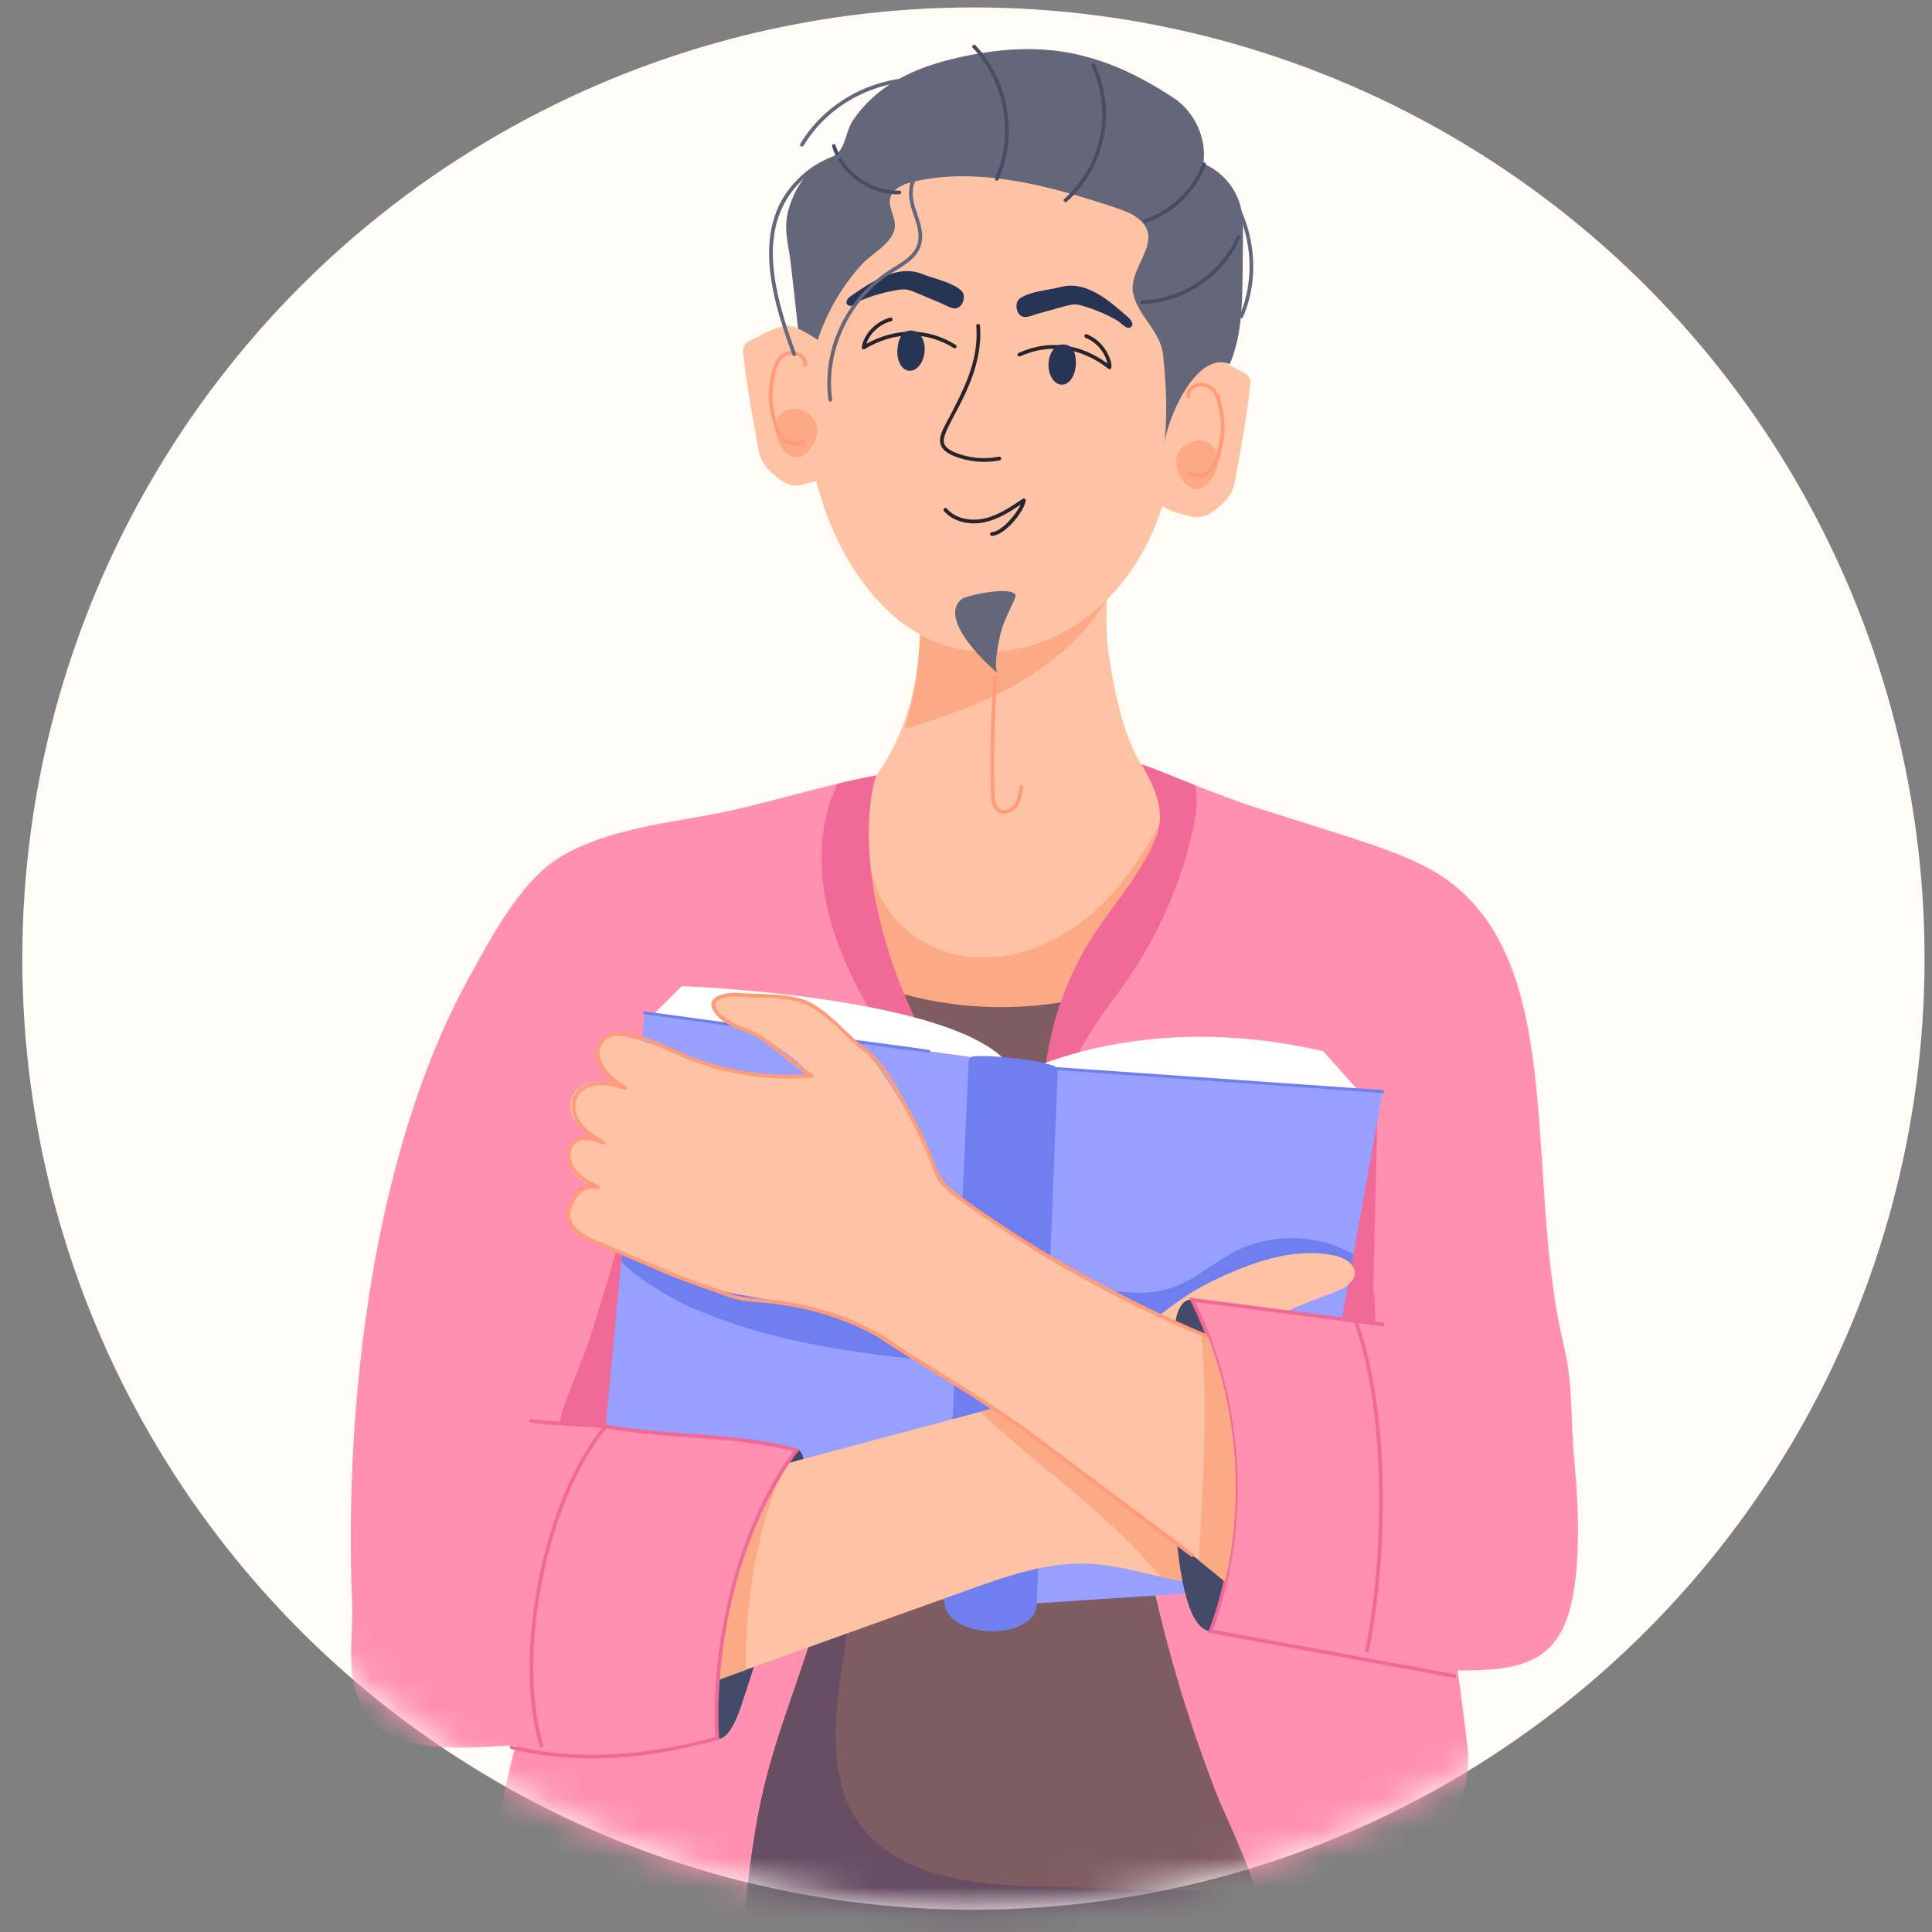 <svg width="65" height="65" viewBox="0 0 65 65" fill="none" xmlns="http://www.w3.org/2000/svg">
<rect x="0" y="0" width="65" height="65" fill="#808080" stroke="none"/>
<g id="Group 1">
<circle id="Ellipse 2" cx="32.75" cy="32.25" r="32" fill="#FFFBF7"/>
<mask id="mask0_585_1324" style="mask-type:alpha" maskUnits="userSpaceOnUse" x="0" y="0" width="65" height="65">
<circle id="Ellipse 1" cx="32.75" cy="32.25" r="32" fill="#FFFBF7"/>
</mask>
<g mask="url(#mask0_585_1324)">
<g id="_x32_1_00000049921373621762376150000005876157897181569946_">
<g id="Group">
<g id="Group_2">
<path id="Vector" d="M35.128 44.03C41.182 43.755 45.644 38.355 44.701 32.467C44.336 30.19 42.891 27.571 40.633 27.121C39.889 26.922 39.123 26.645 38.612 26.028C37.823 25.044 37.481 23.224 37.293 21.95C37.174 21.202 37.249 20.072 37.243 20.17C37.257 19.95 37.293 19.744 37.321 19.539C37.352 19.044 37.544 18.346 37.668 17.957C35.567 18.395 33.057 18.544 30.626 18.262C31.468 21.209 30.859 25.488 28.278 27.262C27.505 27.794 26.462 27.686 25.647 28.244C24.296 29.167 23.82 30.947 23.789 32.583C23.663 39.203 29.032 44.307 35.128 44.03Z" fill="#FEC3A5"/>
</g>
</g>
<g id="Group_3">
<g id="Group_4">
<path id="Vector_2" d="M37.161 30.335C38.117 29.367 38.812 28.172 39.401 26.946C39.844 27.677 39.855 28.606 39.624 29.429C39.393 30.252 38.943 30.993 38.499 31.724C37.726 32.995 36.925 34.297 35.741 35.199C34.335 36.27 32.393 36.664 30.728 36.069C29.063 35.474 27.777 33.842 27.743 32.074C27.725 31.125 28.04 30.205 28.352 29.308C28.569 28.681 28.741 27.986 29.03 27.398C29.096 28.26 29.171 29.184 29.559 30.038C30.71 32.564 34.361 33.173 37.161 30.335Z" fill="#FCAA86"/>
</g>
</g>
<g id="Group_5">
<g id="Group_6">
<path id="Vector_3" d="M37.425 18.87C37.341 19.224 37.255 20.006 37.243 20.166C35.78 22.579 33.135 23.737 30.43 24.523C30.8 23.481 31.06 21.51 30.93 19.943C33.21 20.659 35.597 20.208 37.425 18.87Z" fill="#FCAA86"/>
</g>
</g>
<g id="Group_7">
<g id="Group_8">
<path id="Vector_4" d="M33.583 27.322C33.375 27.197 33.341 26.932 33.335 26.689C33.304 25.391 33.333 24.075 33.423 22.775C33.429 22.692 33.553 22.7 33.548 22.784C33.458 24.08 33.428 25.392 33.46 26.686C33.465 26.895 33.491 27.121 33.647 27.215C33.804 27.31 34.023 27.212 34.129 27.062C34.248 26.894 34.274 26.671 34.297 26.474C34.308 26.393 34.431 26.406 34.421 26.488C34.396 26.7 34.368 26.94 34.231 27.134C34.09 27.334 33.803 27.454 33.583 27.322Z" fill="#FF9B78"/>
</g>
</g>
<g id="Group_9">
<g id="Group_10">
<path id="Vector_5" d="M27.145 11.982C27.124 12.942 27.165 13.889 27.244 14.843C27.457 17.426 29.043 20.636 31.493 21.606C34.178 22.669 37.611 21.125 38.984 17.387C39.657 15.554 39.678 13.521 39.679 11.586C39.708 11.15 39.779 10.707 39.813 10.271L39.832 9.99C40.014 5.606 37.721 4.536 33.305 4.855C32.456 4.915 31.599 5.083 30.763 5.221C29.938 5.353 29.195 6.135 28.65 6.767C27.94 7.585 27.393 8.599 27.209 9.682C27.089 10.424 27.154 11.313 27.145 11.982Z" fill="#FEC3A5"/>
</g>
</g>
<g id="Group_11">
<g id="Group_12">
<path id="Vector_6" d="M40.555 12.029C40.913 12.021 41.463 12.342 41.859 12.543C42.004 12.617 42.082 12.752 42.067 12.902C41.953 13.999 41.745 15.081 41.554 16.176C41.467 16.672 41.209 16.91 40.794 17.223C40.588 17.379 40.307 17.438 40.063 17.377C39.406 17.214 38.791 17.075 38.809 16.381C38.832 15.519 38.954 14.6 39.057 13.732C39.09 13.461 39.024 13.02 39.228 12.777C39.418 12.552 40.231 12.036 40.555 12.029Z" fill="#FEC3A5"/>
</g>
</g>
<g id="Group_13">
<g id="Group_14">
<path id="Vector_7" d="M39.571 15.525C39.557 15.793 39.68 16.044 39.86 16.247C40.468 16.934 41.197 15.726 40.931 15.181C40.617 14.538 39.605 14.835 39.571 15.525Z" fill="#FCAA86"/>
</g>
</g>
<g id="Group_15">
<g id="Group_16">
<path id="Vector_8" d="M40.293 16.063C40.175 16.063 39.911 16.014 39.971 15.905C39.988 15.875 40.026 15.864 40.056 15.881C40.166 15.942 40.318 15.955 40.456 15.914C40.887 15.788 40.961 15.14 41.029 14.839C41.063 14.689 41.142 14.337 40.971 13.603C40.93 13.424 40.882 13.282 40.781 13.169C40.569 12.933 40.198 12.958 40.066 13.186C40.047 13.219 40.029 13.269 40.046 13.319C40.073 13.396 39.956 13.44 39.928 13.361C39.855 13.151 40.075 12.931 40.299 12.889C40.506 12.851 40.731 12.927 40.874 13.086C41 13.226 41.054 13.403 41.093 13.574C41.27 14.337 41.186 14.708 41.151 14.867C41.147 14.883 41.144 14.898 41.142 14.909C41.079 15.262 40.966 15.895 40.492 16.034C40.426 16.053 40.359 16.063 40.293 16.063Z" fill="#FF9B78"/>
</g>
</g>
<g id="Group_17">
<g id="Group_18">
<path id="Vector_9" d="M32.078 15.335C31.559 15.118 31.535 14.812 31.767 14.362C32.346 13.243 32.945 12.228 32.847 10.965C32.841 10.882 32.964 10.873 32.972 10.956C33.12 12.884 31.602 14.427 31.764 14.915C31.805 15.037 31.919 15.134 32.125 15.22C32.591 15.413 33.117 15.463 33.612 15.365C33.688 15.346 33.72 15.47 33.636 15.487C33.11 15.594 32.558 15.535 32.078 15.335Z" fill="#26252F"/>
</g>
</g>
<g id="Group_19">
<g id="Group_20">
<path id="Vector_10" d="M37.291 12.409C36.368 11.685 35.313 11.537 34.32 11.989C34.247 12.024 34.192 11.911 34.268 11.876C35.266 11.421 36.321 11.546 37.254 12.225C37.188 11.869 36.885 11.503 36.522 11.365C36.448 11.335 36.486 11.221 36.567 11.248C37.247 11.507 37.499 12.345 37.357 12.416C37.337 12.426 37.31 12.424 37.291 12.409Z" fill="#26252F"/>
</g>
</g>
<g id="Group_21">
<g id="Group_22">
<path id="Vector_11" d="M36.196 12.248C36.183 12.623 35.991 12.933 35.736 12.941C35.483 12.948 35.277 12.653 35.276 12.282C35.274 11.911 35.477 11.603 35.73 11.589C36.09 11.569 36.208 11.871 36.196 12.248Z" fill="#273454"/>
</g>
</g>
<g id="Group_23">
<g id="Group_24">
<path id="Vector_12" d="M37.977 10.696C37.381 10.167 36.568 9.423 35.691 9.655C35.293 9.761 34.647 9.796 34.306 10.049C34.113 10.191 34.19 10.633 34.455 10.664C34.598 10.681 34.821 10.578 34.956 10.542C36.166 10.221 36.055 10.172 36.558 10.33C36.919 10.444 37.269 10.597 37.596 10.788C37.693 10.844 37.877 11.065 38 11.027C38.166 10.976 38.097 10.802 37.977 10.696Z" fill="#273454"/>
</g>
</g>
<g id="Group_25">
<g id="Group_26">
<path id="Vector_13" d="M28.994 11.683C29.052 11.246 29.483 10.799 29.954 10.686C30.03 10.664 30.066 10.788 29.983 10.807C29.606 10.898 29.259 11.222 29.147 11.566C30.16 11.012 31.222 11.023 32.154 11.602C32.224 11.647 32.157 11.752 32.088 11.709C31.161 11.132 30.095 11.145 29.088 11.745C29.042 11.771 28.987 11.735 28.994 11.683Z" fill="#26252F"/>
</g>
</g>
<g id="Group_27">
<g id="Group_28">
<path id="Vector_14" d="M30.195 11.725C30.159 12.098 30.31 12.431 30.562 12.471C30.812 12.511 31.053 12.245 31.102 11.876C31.151 11.508 30.99 11.177 30.74 11.131C30.386 11.065 30.23 11.35 30.195 11.725Z" fill="#273454"/>
</g>
</g>
<g id="Group_29">
<g id="Group_30">
<path id="Vector_15" d="M28.626 9.958C29.285 9.51 30.186 8.876 31.026 9.218C31.408 9.374 32.044 9.492 32.35 9.786C32.523 9.952 32.39 10.38 32.123 10.377C31.979 10.375 31.772 10.245 31.642 10.192C30.483 9.719 30.599 9.685 30.08 9.777C29.707 9.844 29.341 9.951 28.992 10.098C28.889 10.142 28.677 10.337 28.561 10.283C28.403 10.211 28.494 10.048 28.626 9.958Z" fill="#273454"/>
</g>
</g>
<g id="Group_31">
<g id="Group_32">
<path id="Vector_16" d="M33.372 18.031C33.293 18.031 33.288 17.913 33.367 17.906C33.703 17.879 34.19 17.307 34.338 16.978C33.979 17.218 33.606 17.455 33.174 17.559C32.618 17.693 32.064 17.549 31.759 17.193C31.706 17.131 31.801 17.048 31.854 17.112C32.128 17.431 32.633 17.56 33.144 17.438C33.608 17.327 34.013 17.047 34.41 16.781C34.451 16.751 34.51 16.784 34.507 16.835C34.493 17.14 33.856 17.992 33.377 18.031C33.376 18.031 33.374 18.031 33.372 18.031Z" fill="#26252F"/>
</g>
</g>
<g id="Group_33">
<g id="Group_34">
<path id="Vector_17" d="M28.702 4.041C28.481 4.364 28.467 4.784 28.244 5.085C28.122 5.25 27.917 5.325 27.735 5.42C27.137 5.732 26.763 6.32 26.56 6.947C26.329 7.659 26.517 8.137 26.602 8.843C26.815 10.639 26.991 12.44 27.186 14.239C26.991 12.438 27.638 10.367 29.012 8.879C29.369 8.492 30.167 8.116 30.104 7.513C30.075 7.227 29.886 6.954 29.949 6.674C30.022 6.347 30.393 6.192 30.72 6.115C32.945 5.592 35.375 6.274 37.484 6.973C37.76 7.065 38.041 7.159 38.271 7.335C39.258 8.088 37.903 9.002 38.133 9.911C38.328 10.687 39.05 11.146 39.133 11.954C39.235 12.935 39.281 13.951 39.175 14.938C39.265 14.093 40.254 11.778 41.373 12.252C41.776 11.313 41.794 10.261 41.805 9.239C41.822 7.692 41.841 7.401 41.754 7.011C41.606 6.345 41.117 5.765 40.487 5.505C40.604 4.661 40.199 3.766 39.487 3.296C37.045 1.687 35.068 1.367 32.541 1.873C30.987 2.185 29.593 2.74 28.702 4.041Z" fill="#64677A"/>
</g>
</g>
<g id="Group_35">
<g id="Group_36">
<path id="Vector_18" d="M26.51 10.961C26.152 10.953 25.602 11.274 25.206 11.475C25.061 11.549 24.983 11.684 24.998 11.834C25.111 12.931 25.32 14.013 25.511 15.108C25.598 15.604 25.856 15.841 26.271 16.155C26.477 16.311 26.758 16.37 27.002 16.309C27.659 16.146 28.274 16.007 28.256 15.313C28.233 14.451 28.111 13.531 28.008 12.664C27.976 12.393 28.041 11.952 27.837 11.709C27.647 11.483 26.834 10.968 26.51 10.961Z" fill="#FEC3A5"/>
</g>
</g>
<g id="Group_37">
<g id="Group_38">
<path id="Vector_19" d="M27.494 14.457C27.508 14.725 27.385 14.976 27.205 15.179C26.597 15.866 25.868 14.658 26.134 14.113C26.448 13.47 27.459 13.767 27.494 14.457Z" fill="#FCAA86"/>
</g>
</g>
<g id="Group_39">
<g id="Group_40">
<path id="Vector_20" d="M26.573 14.966C26.098 14.826 25.986 14.192 25.925 13.852C25.921 13.829 25.918 13.815 25.914 13.798C25.878 13.639 25.794 13.268 25.971 12.506C26.011 12.335 26.065 12.157 26.191 12.018C26.452 11.729 26.925 11.742 27.106 12.055C27.151 12.134 27.162 12.219 27.136 12.292C27.108 12.372 26.992 12.327 27.018 12.251C27.036 12.201 27.017 12.151 26.998 12.118C26.864 11.885 26.492 11.87 26.284 12.101C26.182 12.213 26.134 12.355 26.093 12.534C25.931 13.232 25.991 13.524 26.046 13.819C26.104 14.144 26.208 14.729 26.608 14.846C26.746 14.886 26.899 14.873 27.009 14.812C27.078 14.772 27.143 14.88 27.069 14.921C26.937 14.995 26.755 15.019 26.573 14.966Z" fill="#FF9B78"/>
</g>
</g>
<g id="Group_41">
<g id="Group_42">
<path id="Vector_21" d="M29.033 32.983C31.947 34.172 35.321 34.185 38.243 33.017C37.592 35.874 36.773 38.928 36.122 41.785C36.006 42.297 35.884 42.82 35.602 43.262C35.319 43.705 34.838 44.057 34.314 44.04C33.597 44.016 33.085 43.358 32.708 42.748C30.839 39.726 29.525 36.502 29.033 32.983Z" fill="#7F5C62"/>
</g>
</g>
<g id="Group_43">
<g id="Group_44">
<path id="Vector_22" d="M52.392 55.114C51.634 56.221 50.218 56.181 49.03 56.206C49.065 56.206 49.35 58.596 49.37 58.76C49.464 59.668 49.3 60.626 48.651 61.309C48.167 61.818 47.529 62.152 46.896 62.446C42.02 64.696 36.605 65.292 31.189 65.379C28.166 65.422 25.191 65.315 22.585 65.1C21.259 64.995 20.086 64.686 18.809 64.371C17.927 64.157 16.774 64.177 16.54 63.06C16.435 62.571 17.298 58.715 17.363 58.715C15.996 58.77 14.241 59.014 12.984 58.296C12.455 57.997 12.121 57.433 11.956 56.85C11.692 55.882 11.886 54.919 11.846 53.937C11.569 47.309 12.529 38.827 15.742 32.958C16.46 31.656 17.468 29.711 18.755 28.893C20.166 27.99 22.146 27.726 23.762 27.437C25.514 27.128 27.615 26.428 29.483 26.09C29.393 26.25 28.466 29.352 30.82 34.36C32.006 36.877 33.212 39.402 34.546 41.841C34.416 41.597 34.825 40.525 34.895 40.24C35.513 37.684 35.051 35.509 37.269 31.337C37.549 30.813 37.923 30.355 38.212 29.856C38.561 29.242 38.736 28.449 38.98 27.786C39.185 27.222 38.94 26.484 38.521 25.806C39.544 26.13 41.065 26.783 42.172 27.142C46.058 28.386 47.655 28.773 48.911 29.771C52.709 32.809 51.282 39.765 52.617 45.288C52.931 46.585 52.836 47.787 52.961 49.064C53.11 50.624 53.312 53.799 52.392 55.114Z" fill="#FF90B0"/>
</g>
</g>
<g id="Group_45">
<g id="Group_46">
<path id="Vector_23" d="M31.678 36.17C31.144 36.25 30.585 36.071 30.246 35.567C29.378 34.26 28.545 32.849 28.057 31.352C27.523 29.736 27.438 27.896 28.176 26.369C28.63 26.26 29.069 26.165 29.483 26.09C29.393 26.25 28.466 29.352 30.82 34.36C31.104 34.963 31.389 35.567 31.678 36.17Z" fill="#F16997"/>
</g>
</g>
<g id="Group_47">
<g id="Group_48">
<path id="Vector_24" d="M40.137 27.893C39.748 29.674 39.01 31.375 37.982 32.881C37.374 33.774 36.66 34.612 36.212 35.604C36.069 35.913 35.814 37.31 35.508 37.335C35.358 37.347 35.221 37.23 35.163 37.091C35.105 36.952 35.108 36.795 35.115 36.645C35.192 35.05 35.645 33.476 36.416 32.079C37.155 30.738 38.267 29.654 38.878 28.225C39.243 27.372 38.87 26.484 38.391 25.709C38.895 25.868 39.613 26.188 40.207 26.417C40.312 26.881 40.247 27.414 40.137 27.893Z" fill="#F16997"/>
</g>
</g>
<g id="Group_49">
<g id="Group_50">
<path id="Vector_25" d="M46.27 44.526C45.846 44.472 45.001 44.36 44.616 44.313C44.655 41.819 45.252 39.337 46.353 37.1C46.121 46.864 46.224 41.684 46.27 44.526Z" fill="#F16997"/>
</g>
</g>
<g id="Group_51">
<g id="Group_52">
<path id="Vector_26" d="M20.641 48.037C20.145 47.955 20.554 47.989 18.827 47.889C18.891 47.313 19.507 46.02 19.741 45.319C20.334 43.548 20.846 41.75 21.274 39.933C21.757 42.629 21.536 45.449 20.641 48.037Z" fill="#F16997"/>
</g>
</g>
<g id="Group_53">
<g id="Group_54">
<path id="Vector_27" d="M42.282 64.186C36.978 65.568 30.417 65.66 24.938 65.363C25.127 63.663 25.291 61.933 25.667 60.29C26.142 58.211 27.008 56.231 27.576 54.176C28.556 50.62 29.295 46.996 29.785 43.341C29.799 43.233 34.36 43.346 34.736 43.341C35.45 43.33 36.434 43.038 37.009 43.564C37.784 44.272 37.761 46.02 37.837 46.972C38.215 51.594 39.279 56.166 40.991 60.506C41.11 60.81 42.654 64.086 42.282 64.186Z" fill="#7F5C62"/>
</g>
</g>
<g id="Group_55">
<g id="Group_56">
<path id="Vector_28" d="M42.282 64.186C36.978 65.568 30.417 65.66 24.938 65.363C25.127 63.663 25.291 61.933 25.667 60.29C26.142 58.211 27.008 56.231 27.576 54.176C28.556 50.62 29.295 46.997 29.785 43.341C29.787 43.325 29.89 43.314 30.065 43.307C30.168 44.564 29.819 46.037 29.65 47.175C29.214 50.133 28.775 53.092 28.337 56.05C28.074 57.828 27.852 59.798 28.864 61.283C30.149 63.169 32.784 63.414 35.066 63.474C37.467 63.539 39.868 63.604 42.269 63.668C42.351 63.964 42.369 64.162 42.282 64.186Z" fill="#674E63"/>
</g>
</g>
<g id="Group_57">
<g id="Group_58">
<path id="Vector_29" d="M18.156 58.753C17.233 55.642 18.289 50.392 20.328 47.951C20.381 47.887 20.477 47.968 20.424 48.031C18.406 50.446 17.363 55.639 18.276 58.718C18.299 58.797 18.18 58.832 18.156 58.753Z" fill="#F16997"/>
</g>
</g>
<g id="Group_59">
<g id="Group_60">
<path id="Vector_30" d="M45.933 55.519C46.577 52.35 46.653 47.534 45.551 44.462C45.524 44.386 45.642 44.34 45.668 44.42C46.777 47.513 46.702 52.358 46.055 55.543C46.039 55.626 45.916 55.598 45.933 55.519Z" fill="#F16997"/>
</g>
</g>
<g id="Group_61">
<g id="Group_62">
<path id="Vector_31" d="M21.826 34.288L22.936 33.178C22.936 33.178 33.065 33.536 34.174 36.189C34.174 36.189 38.284 33.911 44.519 35.369L46.252 37.31L38.243 37.907L31.985 38.112L27.11 37.703" fill="white"/>
</g>
</g>
<g id="Group_63">
<g id="Group_64">
<path id="Vector_32" d="M46.516 36.724C46.507 36.777 45.124 44.478 45.135 44.42C43.051 44.149 48.546 44.859 40.107 43.777C41.521 46.615 41.98 50.237 41.215 53.298C41.194 53.378 41.175 53.453 41.16 53.528L34.88 53.942C34.83 55.258 31.733 55.149 31.778 53.827L31.748 53.817L25.194 51.817C25.676 50.524 26.282 49.487 26.8 48.834C24.66 48.261 22.515 48.43 20.375 48.031C22.173 28.906 21.553 35.502 21.687 34.075L32.601 35.552C32.596 35.566 32.596 35.586 32.596 35.606C32.611 36.414 35.473 36.784 35.588 35.956L46.516 36.724Z" fill="#98A0FF"/>
</g>
</g>
<g id="Group_65">
<g id="Group_66">
<path id="Vector_33" d="M21.681 34.124C21.613 34.115 21.635 34.013 21.693 34.027C31.828 35.422 31.309 35.281 31.297 35.376C31.286 35.456 31.871 35.502 21.681 34.124Z" fill="#6F7FF0"/>
</g>
</g>
<g id="Group_67">
<g id="Group_68">
<path id="Vector_34" d="M45.534 42.196L45.469 42.555L45.454 42.625C44.242 42.949 43.06 43.398 41.938 43.967C41.324 43.892 40.716 43.812 40.107 43.732C40.272 44.061 40.421 44.395 40.551 44.735C40.546 44.74 40.541 44.74 40.536 44.745C39.698 45.251 39.317 45.631 38.795 45.592C38.486 45.572 38.222 45.393 37.967 45.218C37.479 44.884 36.81 44.57 36.401 44.151C36.122 43.867 36.182 43.737 36.556 43.572C37.404 43.21 38.344 43.808 39.683 43.218C40.371 42.919 40.94 42.41 41.608 42.076C42.831 41.468 44.352 41.527 45.534 42.196Z" fill="#6F7FF0"/>
</g>
</g>
<g id="Group_69">
<g id="Group_70">
<path id="Vector_35" d="M32.396 45.897C29.222 45.573 26.079 45.259 23.143 43.936C22.74 43.752 21.443 43.053 20.899 42.435L20.984 41.567C21.094 41.517 21.233 41.477 21.408 41.447C25.631 40.693 29.901 42.445 32.396 45.897Z" fill="#6F7FF0"/>
</g>
</g>
<g id="Group_71">
<g id="Group_72">
<path id="Vector_36" d="M35.587 35.954L34.879 53.94C34.831 55.261 31.732 55.149 31.779 53.828L31.748 53.818C31.769 53.798 31.779 53.786 31.779 53.786L32.595 35.605C32.644 35.381 35.511 35.693 35.587 35.954Z" fill="#6F7FF0"/>
</g>
</g>
<g id="Group_73">
<g id="Group_74">
<path id="Vector_37" d="M24.939 57.389C24.505 58.69 24.131 58.486 24.131 58.486C23.899 54.895 25.173 50.841 26.799 48.789C27.817 48.71 25.368 56.087 24.939 57.389Z" fill="#444B68"/>
</g>
</g>
<g id="Group_75">
<g id="Group_76">
<path id="Vector_38" d="M45.305 43.263C44.936 43.529 43.917 43.783 43.27 44.141C42.202 44.006 41.14 43.872 40.077 43.732C40.353 44.34 40.779 45.229 41.025 46.211C41.03 46.216 41.03 46.216 41.03 46.221C41.605 48.231 41.739 50.642 41.234 53.024C41.225 53.079 41.21 53.139 41.195 53.194C41.195 53.214 41.19 53.239 41.185 53.259C39.66 53.414 38.212 52.686 36.661 52.61C35.244 52.54 33.863 53.029 32.526 53.508C32.266 53.603 32.007 53.693 31.748 53.787C29.523 54.585 24.441 56.411 24.122 56.526C24.299 54.091 25.062 51.307 26.441 49.243C34.858 46.995 33.39 47.391 34.666 47.049C36.997 46.432 38.623 44.138 40.801 43.094C42.073 42.485 43.484 41.956 44.871 42.236C45.553 42.369 45.837 42.891 45.305 43.263Z" fill="#FEC3A5"/>
</g>
</g>
<g id="Group_77">
<g id="Group_78">
<path id="Vector_39" d="M40.227 53.254C39.833 53.214 39.444 53.139 39.055 53.049C37.124 50.816 35.474 49.743 33.773 48.226C33.518 48.002 33.219 47.767 32.994 47.493C34.904 46.998 35.5 46.896 36.75 46.021C37.928 47.034 38.86 48.341 39.414 49.792C39.838 50.904 40.042 52.076 40.227 53.254Z" fill="#FCAA86"/>
</g>
</g>
<g id="Group_79">
<g id="Group_80">
<path id="Vector_40" d="M26.41 49.338C26.291 49.623 26.141 49.912 26.046 50.191C25.401 52.03 25.05 54.128 25.104 56.181C24.784 56.296 24.47 56.411 24.151 56.526C24.328 54.097 25.094 51.326 26.41 49.338Z" fill="#FCAA86"/>
</g>
</g>
<g id="Group_81">
<g id="Group_82">
<path id="Vector_41" d="M40.729 54.88C39.104 54.759 39.469 46.492 39.497 45.031C39.526 43.571 40.105 43.733 40.105 43.733L40.106 43.734C41.825 47.173 42.048 51.311 40.729 54.88Z" fill="#444B68"/>
</g>
</g>
<g id="Group_83">
<g id="Group_84">
<path id="Vector_42" d="M41.221 53.219C37.426 50.078 33.421 47.236 29.21 44.702C27.836 43.876 26.099 43.826 24.531 43.487C23.286 43.218 22.027 42.641 20.869 42.11C20.36 41.877 19.136 41.532 19.078 40.892C19.022 40.268 19.668 39.809 20.24 40.073C19.904 39.931 19.555 39.78 19.319 39.503C18.978 39.103 18.989 38.346 19.616 38.306C19.85 38.291 20.081 38.348 20.308 38.405C19.994 38.267 19.677 38.109 19.451 37.851C18.945 37.277 19.175 36.51 19.993 36.397C20.305 36.354 20.62 36.418 20.928 36.481C20.581 36.284 19.889 35.505 20.183 35.075C20.478 34.643 21.431 34.96 21.792 35.083C22.664 35.378 23.535 35.673 24.407 35.97C25.362 36.294 26.312 36.323 27.312 36.191C26.632 35.469 25.78 34.909 24.846 34.571C24.608 34.483 24.353 34.403 24.179 34.217C24.006 34.031 23.963 33.696 24.165 33.541C24.345 33.401 24.455 33.446 26.707 33.563C27.297 33.594 27.605 34.001 28.007 34.434C28.353 34.808 28.746 35.074 29.115 35.405C29.505 35.755 29.816 36.29 30.1 36.727C30.71 37.663 31.205 38.676 31.566 39.734C34.284 41.955 37.341 43.683 40.658 44.993C41.648 47.599 41.844 50.503 41.221 53.219Z" fill="#FEC3A5"/>
</g>
</g>
<g id="Group_85">
<g id="Group_86">
<path id="Vector_43" d="M33.581 22.66C33.398 22.508 33.606 21.56 33.652 21.356C33.754 20.903 33.983 20.53 34.154 20.106C34.334 19.66 32.525 20.002 32.335 20.17C31.604 20.816 33.074 22.239 33.581 22.66Z" fill="#64677A"/>
</g>
</g>
<g id="Group_87">
<g id="Group_88">
<path id="Vector_44" d="M48.931 56.449C45.809 55.876 42.647 55.295 40.647 54.927C40.658 54.854 42.657 50.289 40.562 44.925C40.29 44.211 40.024 43.708 39.999 43.655C40.693 43.746 46.46 44.485 46.529 44.499C46.609 44.516 46.586 44.637 46.504 44.621C46.438 44.608 40.436 43.838 40.215 43.809C41.808 47.073 42.142 51.113 40.815 54.831C43.781 55.379 46.03 55.788 48.942 56.325C49.016 56.339 49.006 56.449 48.931 56.449Z" fill="#F16997"/>
</g>
</g>
<g id="Group_89">
<g id="Group_90">
<path id="Vector_45" d="M41.221 53.219C40.928 52.976 40.632 52.733 40.335 52.494C40.469 49.966 40.635 47.498 40.427 44.971C40.425 44.947 40.424 44.923 40.423 44.9C40.501 44.931 40.579 44.962 40.658 44.993C41.648 47.599 41.844 50.503 41.221 53.219Z" fill="#FCAA86"/>
</g>
</g>
<g id="Group_91">
<g id="Group_92">
<path id="Vector_46" d="M40.072 52.369L34.819 48.437C33.164 47.198 31.283 46.128 29.555 45.005C29.488 44.961 29.552 44.856 29.623 44.901C31.353 46.025 33.232 47.093 34.894 48.337C40.367 52.47 40.233 52.259 40.159 52.357C40.147 52.373 40.098 52.389 40.072 52.369Z" fill="#FF9B78"/>
</g>
</g>
<g id="Group_93">
<g id="Group_94">
<path id="Vector_47" d="M29.892 45.186C28.675 44.444 27.244 43.951 25.637 43.827C24.697 43.757 24.749 43.707 23.747 43.361C22.274 42.851 22.702 42.957 20.084 41.88C19.671 41.706 19.255 41.502 19.1 41.098C18.944 40.686 19.33 39.956 19.795 39.845C19.583 39.726 19.371 39.577 19.227 39.367C19.014 39.054 19.002 38.566 19.325 38.336C19.489 38.219 19.685 38.214 19.876 38.249C18.698 37.399 19.229 36.112 20.681 36.44C20.526 36.328 20.377 36.2 20.261 36.043C20.037 35.74 19.987 35.366 20.133 35.09C20.561 34.282 21.94 34.969 22.715 35.322C24.115 35.959 25.637 36.241 27.123 36.144C26.586 35.781 26.074 35.281 25.541 34.946C25.101 34.67 24.482 34.573 24.108 34.157C23.945 33.975 23.896 33.816 23.963 33.682C24.093 33.423 24.619 33.383 24.858 33.406C25.606 33.473 26.661 33.383 27.328 33.761C28.015 34.152 28.512 34.813 29.136 35.275C29.789 35.758 30.181 36.59 30.563 37.263C31.896 39.632 31.143 39.427 32.614 40.465C35.096 42.221 37.774 43.706 40.574 44.878C40.652 44.91 40.6 45.027 40.526 44.993C37.717 43.817 35.031 42.328 32.542 40.567C31.02 39.493 31.801 39.715 30.453 37.325C30.075 36.647 29.683 35.835 29.062 35.376C28.439 34.915 27.933 34.249 27.266 33.87C26.629 33.508 25.579 33.598 24.846 33.53C24.587 33.51 24.161 33.566 24.075 33.737C24.033 33.821 24.075 33.934 24.2 34.073C24.55 34.461 25.165 34.562 25.608 34.841C26.204 35.215 26.749 35.77 27.344 36.138C27.395 36.17 27.377 36.248 27.317 36.254C25.749 36.39 24.14 36.108 22.664 35.435C21.966 35.121 20.623 34.433 20.243 35.149C20.093 35.433 20.213 35.768 20.361 35.969C20.544 36.216 20.812 36.384 21.071 36.546C21.132 36.584 21.091 36.678 21.021 36.659C20.748 36.58 20.437 36.488 20.14 36.509C19.89 36.525 19.571 36.638 19.428 36.911C19.28 37.197 19.39 37.557 19.564 37.788C19.762 38.048 20.051 38.224 20.33 38.394C20.393 38.432 20.349 38.531 20.275 38.505C20.008 38.404 19.643 38.263 19.397 38.437C19.139 38.621 19.154 39.038 19.331 39.296C19.523 39.58 19.854 39.741 20.145 39.884C20.146 39.884 20.146 39.885 20.147 39.885C20.221 39.921 20.166 40.034 20.092 39.997C19.61 39.76 19.057 40.636 19.217 41.053C19.354 41.411 19.744 41.601 20.133 41.764L22.575 42.793C23.222 43.066 23.886 43.266 24.539 43.51C25.065 43.707 25.591 43.677 26.157 43.75C27.5 43.922 28.814 44.382 29.957 45.08C30.027 45.123 29.962 45.23 29.892 45.186Z" fill="#FF9B78"/>
</g>
</g>
<g id="Group_95">
<g id="Group_96">
<path id="Vector_48" d="M17.194 58.845C17.111 58.826 17.146 58.703 17.223 58.724C19.261 59.222 21.563 59.125 24.066 58.439C23.881 55.374 24.826 51.293 26.693 48.826C24.67 48.31 22.628 48.44 20.429 48.064C20.267 48.05 20.646 48.05 19.175 47.973C18.855 47.951 18.066 47.915 17.861 47.862C17.779 47.841 17.815 47.72 17.892 47.742C18.005 47.771 18.429 47.802 18.829 47.829L19.181 47.848C20.653 47.927 20.291 47.927 20.45 47.941C22.819 48.327 24.761 48.184 26.816 48.729L26.908 48.753C26.878 48.808 24.583 51.469 24.214 56.53C24.126 57.608 24.19 58.309 24.197 58.533C23.581 58.647 20.555 59.666 17.194 58.845Z" fill="#F16997"/>
</g>
</g>
<g id="Group_97">
<g id="Group_98">
<path id="Vector_49" d="M38.502 7.38C39.392 7.084 40.121 6.383 40.452 5.506C40.483 5.429 40.598 5.474 40.569 5.55C40.224 6.462 39.466 7.19 38.541 7.498C38.466 7.526 38.421 7.406 38.502 7.38Z" fill="#4A4B67"/>
</g>
</g>
<g id="Group_99">
<g id="Group_100">
<path id="Vector_50" d="M27.996 4.931C27.971 4.852 28.091 4.815 28.115 4.894C28.396 5.794 29.316 6.444 30.259 6.411C30.26 6.411 30.261 6.411 30.262 6.411C30.342 6.411 30.345 6.532 30.264 6.536C29.277 6.574 28.295 5.889 27.996 4.931Z" fill="#4A4B67"/>
</g>
</g>
<g id="Group_101">
<g id="Group_102">
<path id="Vector_51" d="M33.48 5.99C34.125 4.552 33.816 2.751 32.727 1.611C32.671 1.551 32.761 1.466 32.818 1.525C33.94 2.701 34.259 4.558 33.594 6.041C33.559 6.117 33.446 6.064 33.48 5.99Z" fill="#4A4B67"/>
</g>
</g>
<g id="Group_103">
<g id="Group_104">
<path id="Vector_52" d="M35.805 6.693C37.063 5.574 37.442 3.753 36.725 2.22C36.691 2.146 36.802 2.092 36.838 2.168C37.576 3.746 37.191 5.628 35.888 6.787C35.826 6.841 35.743 6.748 35.805 6.693Z" fill="#4A4B67"/>
</g>
</g>
<g id="Group_105">
<g id="Group_106">
<path id="Vector_53" d="M26.661 11.937C25.826 9.686 25.29 7.393 27.004 5.876C27.535 5.406 28.217 5.116 28.925 5.058C29.014 5.06 29.011 5.176 28.934 5.183C28.254 5.238 27.598 5.518 27.087 5.97C25.429 7.437 25.959 9.684 26.778 11.894C26.807 11.971 26.69 12.015 26.661 11.937Z" fill="#64677A"/>
</g>
</g>
<g id="Group_107">
<g id="Group_108">
<path id="Vector_54" d="M41.703 10.622C42.355 9.129 42.04 7.251 40.938 6.053C40.883 5.993 40.972 5.907 41.03 5.968C42.164 7.202 42.488 9.136 41.817 10.671C41.784 10.748 41.67 10.696 41.703 10.622Z" fill="#64677A"/>
</g>
</g>
<g id="Group_109">
<g id="Group_110">
<path id="Vector_55" d="M27.936 13.511C27.905 13.511 27.878 13.489 27.874 13.458C27.65 11.879 28.365 10.03 30.048 9.009C30.391 8.799 30.747 8.583 30.862 8.222C30.982 7.849 30.802 7.436 30.679 7.054C30.597 6.797 30.449 6.163 30.849 5.828C30.912 5.775 30.992 5.871 30.929 5.923C30.587 6.21 30.724 6.783 30.798 7.016C30.924 7.416 31.116 7.841 30.981 8.26C30.833 8.722 30.364 8.957 29.947 9.218C28.571 10.09 27.769 11.827 27.997 13.44C28.002 13.474 27.978 13.506 27.944 13.511C27.941 13.511 27.939 13.511 27.936 13.511Z" fill="#64677A"/>
</g>
</g>
<g id="Group_111">
<g id="Group_112">
<path id="Vector_56" d="M26.927 4.839C27.86 3.271 29.769 2.374 31.573 2.663C31.654 2.676 31.635 2.798 31.553 2.786C29.798 2.51 27.942 3.377 27.035 4.902C26.993 4.974 26.885 4.909 26.927 4.839Z" fill="#64677A"/>
</g>
</g>
<g id="Group_113">
<g id="Group_114">
<path id="Vector_57" d="M38.426 10.229C38.344 10.229 38.343 10.107 38.424 10.104C39.785 10.063 41.067 9.198 41.614 7.951C41.65 7.872 41.761 7.928 41.728 8C41.163 9.291 39.836 10.186 38.428 10.229C38.427 10.229 38.426 10.229 38.426 10.229Z" fill="#4A4B67"/>
</g>
</g>
<g id="Group_115">
<g id="Group_116">
<path id="Vector_58" d="M46.516 36.773C46.263 36.755 35.837 36.022 35.583 36.003C35.521 35.997 35.524 35.905 35.586 35.905C35.638 35.909 45.844 36.629 46.52 36.675C46.582 36.68 46.579 36.773 46.516 36.773Z" fill="#6F7FF0"/>
</g>
</g>
</g>
</g>
</g>
</svg>
